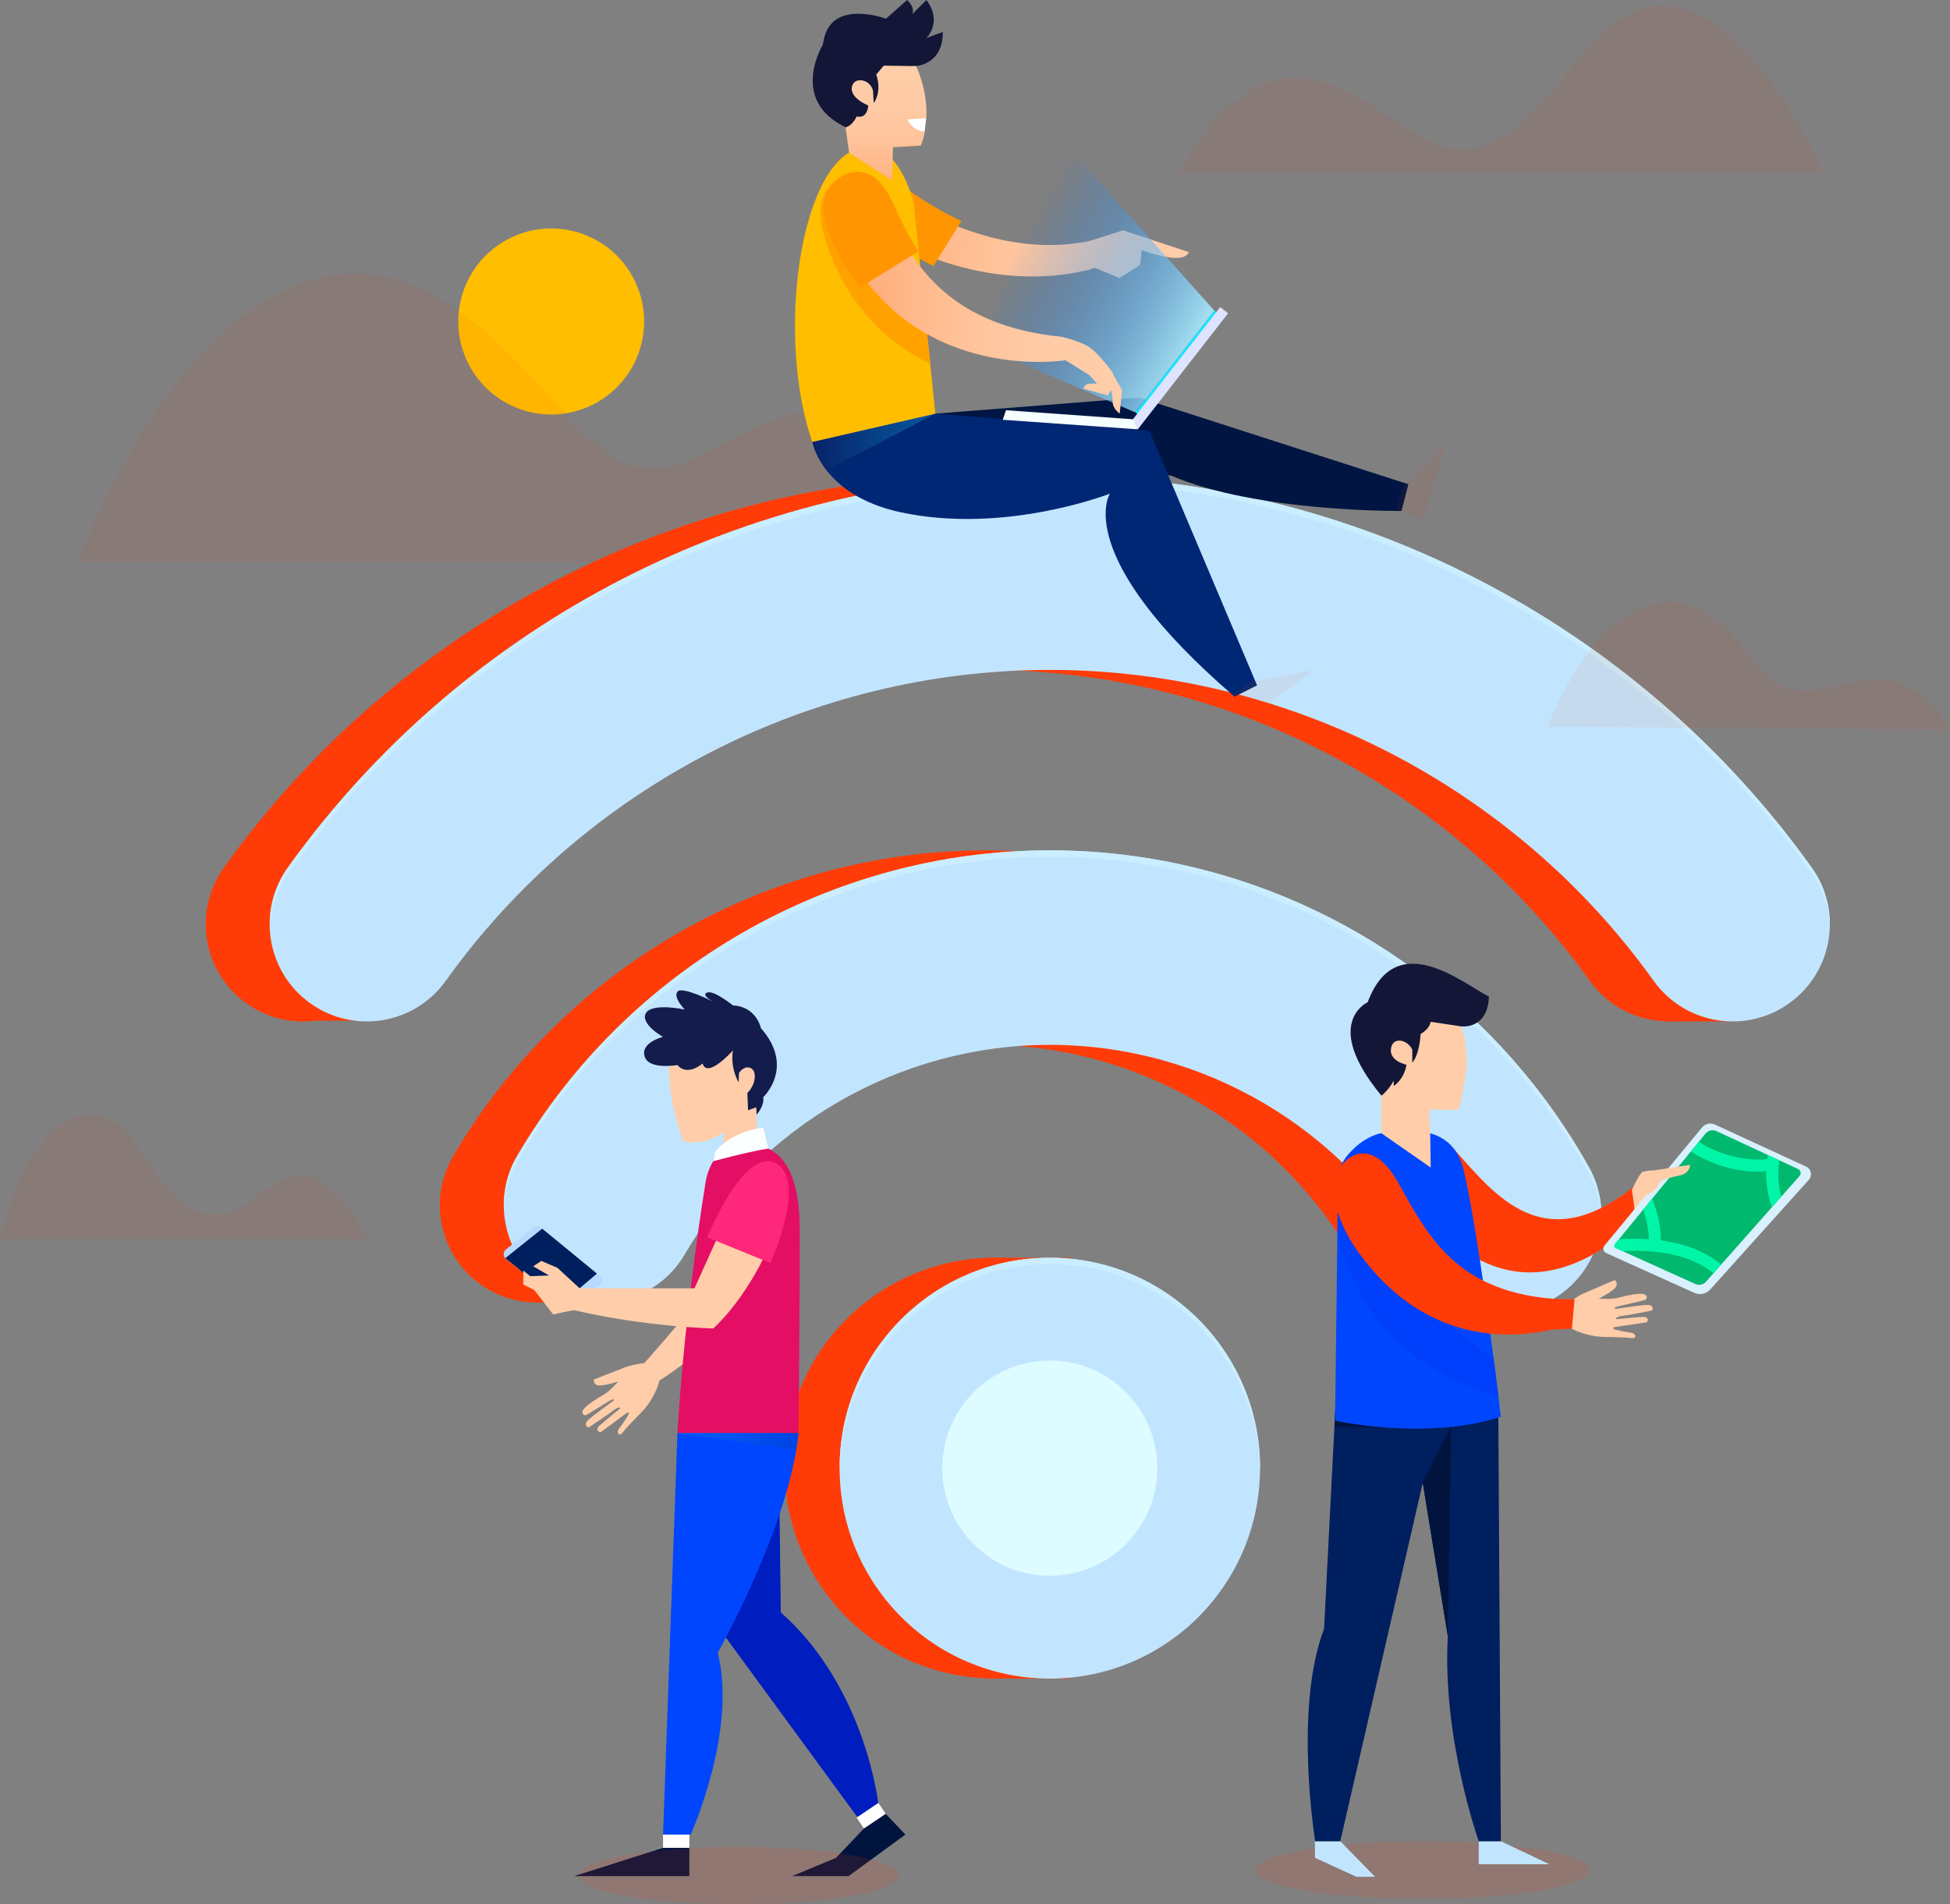 <svg xmlns="http://www.w3.org/2000/svg" width="470" height="459" fill="none" viewBox="0 0 470 459">
    <rect x="0" y="0" width="470" height="459" fill="#808080" stroke="none"/>
    <path fill="#FFBE00" d="M141.335 98.236c11.448-4.688 16.932-17.778 12.25-29.238-4.683-11.46-17.759-16.95-29.206-12.263-11.448 4.688-16.932 17.778-12.249 29.238 4.682 11.46 17.758 16.95 29.205 12.263z"/>
    <path fill="#FF3C08" fill-opacity=".07" d="M241.176 135.424H18.75S40.128 75.985 76.93 67c36.816-8.985 58.308 40.999 75.497 45.281 25.846 6.444 42.997-46.36 88.749 23.143z"/>
    <path fill="#FF3C08" d="M289.819 361.883c4.427-27.659-14.383-53.674-42.011-58.105-27.629-4.432-53.616 14.398-58.042 42.057-4.427 27.659 14.382 53.674 42.011 58.105 27.629 4.432 53.615-14.398 58.042-42.057zM402.222 246.193c-7.299 0-14.485-3.406-19.055-9.786-33.577-46.933-88-74.943-145.571-74.943s-111.994 28.023-145.571 74.943c-7.528 10.523-22.153 12.95-32.664 5.401-10.511-7.536-12.923-22.176-5.395-32.699 42.35-59.197 111.003-94.527 183.643-94.527 72.639 0 141.293 35.342 183.643 94.527 7.528 10.523 5.116 25.163-5.395 32.699-4.152 2.961-8.912 4.385-13.635 4.385z"/>
    <path fill="#FF3C08" d="M94.627 228.362h-24.54v17.653H89.08l5.548-17.653zM347.165 316.281c-8.214 0-16.186-4.333-20.464-12.022-18.014-32.344-52.15-52.423-89.092-52.423-36.028 0-69.758 19.355-88.001 50.517-6.538 11.171-20.883 14.92-32.041 8.362-11.159-6.545-14.891-20.906-8.354-32.077 26.621-45.446 75.814-73.685 128.396-73.685 53.902 0 103.716 29.306 129.995 76.481 6.296 11.311 2.247 25.583-9.052 31.886-3.618 2.008-7.528 2.961-11.387 2.961z"/>
    <path fill="#FF3C08" d="M149.101 296.24h-20.084v17.665h20.084V296.24zM366.423 298.616H346.34v17.665h20.083v-17.665zM258.111 303.141h-20.083v17.665h20.083v-17.665zM257.679 386.929h-20.083v17.665h20.083v-17.665zM421.595 228.541h-20.084v17.652h16.148l3.936-17.652z"/>
    <path fill="#C2E5FF" d="M253.033 303.14c-27.979 0-50.665 22.711-50.665 50.721 0 28.01 22.686 50.72 50.665 50.72s50.665-22.71 50.665-50.72c0-28.01-22.686-50.721-50.665-50.721zm0-98.187c-52.582 0-101.774 28.239-128.395 73.685-6.538 11.171-2.793 25.532 8.353 32.077 11.159 6.545 25.504 2.808 32.042-8.362 18.255-31.162 51.972-50.518 88-50.518 36.942 0 71.078 20.093 89.092 52.424 4.291 7.689 12.251 12.022 20.464 12.022 3.859 0 7.769-.953 11.375-2.974 11.298-6.303 15.348-20.575 9.051-31.886-26.265-47.174-76.08-76.468-129.982-76.468zm183.63 4.156c-42.349-59.197-111.003-94.527-183.643-94.527-72.639 0-141.293 35.342-183.643 94.527-7.528 10.523-5.116 25.163 5.395 32.699 10.512 7.537 25.136 5.122 32.664-5.401 33.578-46.933 88.001-74.943 145.572-74.943s111.993 28.023 145.571 74.943c4.57 6.393 11.755 9.786 19.055 9.786 4.722 0 9.483-1.424 13.609-4.385 10.537-7.536 12.949-22.176 5.42-32.699z"/>
    <path fill="#C2E5FF" d="M206.379 119.487s25.86 17.525 58.257 14.31c0 0 11.59 26.116 31.051 32.484-12.771-35.699-21.581-56.796-21.581-56.796h-39.29"/>
    <path fill="#DCFCFF" d="M253.033 379.799c14.31 0 25.91-11.613 25.91-25.938 0-14.326-11.6-25.939-25.91-25.939s-25.91 11.613-25.91 25.939c0 14.325 11.6 25.938 25.91 25.938z"/>
    <path fill="#CAEEFF" d="M69.39 210.647c42.35-59.198 111.003-94.528 183.643-94.528s141.293 35.343 183.643 94.528c2.755 3.85 4.164 8.248 4.342 12.657.114-4.905-1.27-9.887-4.342-14.195-42.35-59.197-111.003-94.527-183.643-94.527S111.74 149.924 69.39 209.109c-3.072 4.295-4.469 9.29-4.342 14.195.178-4.409 1.587-8.807 4.342-12.657z"/>
    <path fill="#CAEEFF" d="M253.033 204.953c-52.582 0-101.774 28.239-128.395 73.685-2.273 3.889-3.276 8.159-3.187 12.353.165-3.698 1.194-7.409 3.187-10.815 26.621-45.446 75.813-73.685 128.395-73.685 53.902 0 103.717 29.306 129.995 76.481 1.866 3.355 2.805 6.964 2.932 10.548.115-4.079-.799-8.248-2.932-12.086-26.278-47.187-76.093-76.481-129.995-76.481zM253.033 303.141c-27.979 0-50.665 22.71-50.665 50.72 0 .254.013.508.025.763.407-27.655 22.927-49.958 50.653-49.958 27.725 0 50.233 22.303 50.652 49.958 0-.255.025-.509.025-.763-.025-28.01-22.711-50.72-50.69-50.72z"/>
    <path fill="#FF3C08" fill-opacity=".07" d="M283.97 41.545h155.562S423.118 4.13 403.048 1.512c-21.34-2.783-29.656 34.492-51.427 34.492-16.783 0-39.836-42.231-67.651 5.54zM0 298.629h88.546s-8.835-18.44-18.103-15.06c-10.041 3.673-12.618 10.841-21.847 8.642-11.692-2.796-14.498-23.384-26.583-23.473C6.195 268.624 0 298.629 0 298.629zM470 175.863l-97.026-.699s9.508-25.862 25.592-29.662c16.085-3.8 24.362 17.881 31.712 20.245 13.266 4.257 25.022-12.709 39.722 10.116z"/>
    <path fill="#001541" d="M225.447 99.7l49.192-3.864 64.82 20.881-1.65 6.43s-34.632.407-55.502-8.502l-39.874-4.816"/>
    <path fill="#FF3C08" fill-opacity=".07" d="M336.463 123.211l6.551 1.97 5.636-18.758-10.498 11.171-1.689 5.617z"/>
    <path fill="#002774" d="M195.792 106.499s2.209 12.81 21.175 16.941c25.225 5.477 50.551-4.461 50.551-4.461s-9.623 14.831 30.036 48.928l5.433-2.719-25.948-61.358-51.592-4.143-29.655 6.812z"/>
    <path fill="url(#prefix__paint0_linear)" d="M225.447 99.7l-29.655 6.812s.546 3.126 3.377 6.786c9-4.537 26.278-13.598 26.278-13.598z" opacity=".44"/>
    <path fill="#FF3C08" fill-opacity=".07" d="M296.894 167.603l4.049 5.528 15.767-11.59-15.094 2.605-4.722 3.457z"/>
    <path fill="url(#prefix__paint1_linear)" d="M217.728 47.67s21.099 15.352 44.915 10.409l8.061-2.567 15.767 5.223s-.292 3.508-11.286-.458l-.406 3.597-4.938 3.152-5.967-2.491-1.828.66.013-.114c-6.437 1.678-29.211 5.63-55.883-12.721-.025-.013 1.028-2.211 11.552-4.69z"/>
    <path fill="#FF9500" d="M231.718 53.275l-6.728 10.828c-.838-.267-20.337-10.879-21.2-11.184l10.777-.267-.33-8.451c.61-.204 1.257-.394 1.943-.56-.013 0 6.22 5.287 15.538 9.634z"/>
    <path fill="#FFBE00" d="M225.447 99.7l-5.179-50.505s-2.298-10.84-9.103-13.649c0 0-2.577-1.105-6.537 1.246-12.365 7.345-17.215 45.522-8.849 69.72l29.668-6.812z"/>
    <path fill="#FFA200" d="M224.203 87.665l-1.93-18.784c-3.757-6.036-5.89-12.62-7.82-18.529-3.605-11.07-10.689-8.642-13.405-6.456-4.494 3.61-4.05 9.837-.369 18.695 5.523 13.23 14.612 20.766 23.524 25.074z"/>
    <path fill="#131637" d="M198.534 10.243c.647.407 1.371.763 2.184 1.042 4.722 1.64 9.927 2.25 14.802 3.38 1.739.408 3.453.89 5.166 1.399l-7.185 11.425-5.535 5.16-4.164-1.983c-13.761-6.608-5.408-20.016-5.408-20.016.026-.14.089-.267.14-.407z"/>
    <path fill="#131637" d="M220.775 15.911s6.475-.254 6.475-8.21l-3.961 1.462s3.999-3.85 0-9.163l-3.441 3.444S220.75 1.983 218.63 0l-5.091 4.512s-13.926-5.236-15.157 6.15c4.862 4.347 10.143 4.474 10.143 4.474l4.291.127 7.959.648z"/>
    <path fill="#fff" d="M223.251 28.455l-.394 3.304-4.684-.394-.635-2.567.241-1.335"/>
    <path fill="url(#prefix__paint2_linear)" d="M206.494 28.048s2.412.89 2.792-2.63c0 0-4.976-1.92-3.833-4.906.723-1.92 4.24-1.487 4.963 1.347l.178 2.974s2.082-2.631.597-6.85l1.802-2.16 4.482.063 3.313.05s2.831 5.542 2.488 12.544l-4.583.28s.952 2.554 4.177 3.024c-.216 1.348-.394 1.92-.914 3.305l-6.741.406-.178 8.02-10.384-6.698-.851-6.113c-.012-.025 1.524-.203 2.692-2.656z"/>
    <path fill="#1EE3FF" d="M275.276 100.674l19.095-24.528-1.672-1.304-19.095 24.527 1.672 1.305z"/>
    <path fill="#DEE3FF" d="M274.216 103.499l21.788-27.985-1.903-1.485-21.787 27.986 1.902 1.484z"/>
    <path fill="#F5FFFF" d="M274.093 103.474l-32.409-2.3.787-2.3 30.645 2.185.977 2.415z"/>
    <path fill="url(#prefix__paint3_linear)" d="M292.679 74.855L254.95 32.662l-18.37 50.72 37.006 16 19.093-24.528z"/>
    <path fill="url(#prefix__paint4_linear)" d="M201.06 43.883c2.463-2.478 8.391-3.152 13.216 7.447 6.08 13.344 15.411 27.248 41.524 29.828 0 0 4.355 1.004 6.589 2.402 2.234 1.385 5.839 6.278 5.839 6.278l.051.406 2.196 3.813-.596 5.617s-1.79-1.106-1.714-3.1c.038-1.03-.127-1.869-.368-2.555l-.8 1.283-5.84-1.614s.115-1.016 1.321-1.207l1.942-.038-1.828-2.008-5.789-3.61s-34.86 5.707-52.239-25.582c-4.672-8.388-7.553-13.268-3.504-17.36z"/>
    <path fill="#FFB387" d="M219.849 61.51l-8.937 8.82-1.879-2.287 10.816-6.533z" opacity=".41"/>
    <path fill="#FF9500" d="M221.309 60.608l-13.977 8.667c-1.613-2.033-3.136-4.27-4.52-6.774-4.659-8.387-5.801-14.513-1.739-18.618 2.463-2.478 9.216-5.693 14.053 4.893 1.727 3.825 3.682 7.892 6.183 11.832z"/>
    <path fill="#FFCDA9" d="M170.898 310.181s-10.893 13.306-17.329 20.258l5.103 2.465s13.622-8.247 20.591-19.075c-2.996-4.753-8.365-3.648-8.365-3.648z"/>
    <path fill="#FFCDA9" d="M154.966 328.558s-3.606.547-4.736 1.182c0 0-6.182 2.364-7.121 2.783 0 0-.178 1.551 1.713 1.398 1.879-.165 4.164-.953 4.164-.953s-1.853 2.249-3.465 3.164c-1.613.928-4.736 2.835-5.091 3.94-.355 1.106.825 1.03.825 1.03s4.799-2.949 5.84-3.572c.914-.546.876-.025.876-.025s-5.243 3.838-6.106 4.651c-.851.827-.927 1.475-.013 1.932 0 0 4.176-2.847 4.798-3.253.635-.407 2.425-2.097 2.882-1.424 0 0-4.367 3.571-5.065 4.232-.711.661-.66 1.398.317 1.538l6.259-4.6s.444-.318.533.038c.076.317-1.853 3.075-2.12 3.38-.267.305-1.003 1.309-.14 1.767 0 0 .318.114 1.029-.826.711-.941 4.519-4.817 4.519-4.817s2.59-2.631 3.834-6.545c1.244-3.94.101-5.033.965-2.91l-1.981-.852-2.716-1.258z"/>
    <path fill="#E40E64" d="M192.466 345.41h-29.185s1.383-26.777 6.766-60.354c.571-3.584 2.958-10.205 11.057-9.366 7.338.75 11.654 6.71 11.654 20.868-.013 22.558-.292 48.852-.292 48.852z"/>
    <path fill="#001DBF" d="M172.979 391.987l33.642 45.942 5.205-2.275s-2.806-28.607-23.638-47.035l-.356-28.975-17.811 15.263"/>
    <path fill="#0046FF" d="M163.281 345.41l-3.466 96.764h6.652s11.311-25.024 6.525-43.82c0 0 17.176-30.374 19.487-52.944h-29.198z"/>
    <path fill="url(#prefix__paint5_linear)" d="M163.281 345.41l28.626 4.066.559-4.066" opacity=".29"/>
    <path fill="#FFCDA9" d="M161.211 256.995s-.33 8.337 3.58 18.085c0 0 4.545 1.398 9.572-2.161l.216 5.084 7.972-2.199-.266-9.976-1.981.711-.178-3.126s2.463-1.665 1.829-4.817c-.635-3.151-3.276-.762-3.834-.012l-.102 2.287s-1.879-3.927-.178-6.202l-2.919-3.24s-5.04 4.638-13.711 5.566z"/>
    <path fill="#131C4C" d="M183.402 247.819s-1.029-5.21-6.767-5.49c1.308 3.864-.914 7.574-2.056 11.489l2.094-.648s-.863 3.545 1.346 7.714l.102-2.288s1.18-1.881 2.805-1.169c1.625.712 1.194 4.143-.8 5.986l.178 4.181 1.981-.712.076 1.767s1.917-2.034 1.612-4.219c0 0 7.731-7.219-.571-16.611z"/>
    <path fill="#131C4C" d="M176.673 253.17s-6.22 6.977-7.337 3.152c0 0-3.618 3.24-6.056.381 0 0-6.702 1.182-7.845-1.906-1.295-3.508 4.354-4.881 4.354-4.881s-5.598-3.164-4.1-5.731c1.498-2.567 9.356-.864 9.356-.864s-2.856-2.872-1.765-4.296c1.092-1.436 8.608 2.389 8.608 2.389s-3.073-1.626-1.422-2.198c1.65-.572 6.182 3.113 6.182 3.113l1.955 2.618-.584 6.977-1.346 1.246z"/>
    <path fill="#FBFFFF" d="M185.204 276.821l-1.231-5.033s-7.553.648-11.578 5.871l-.393 2.199c-.013.013 7.934-2.198 13.202-3.037z"/>
    <path fill="#fff" d="M166.15 442.174h-6.335v3.202h6.335v-3.202zM211.712 434.542l-5.254 3.542 1.787 2.657 5.254-3.542-1.787-2.657z"/>
    <path fill="#00143E" d="M166.15 445.376v6.812h-27.751l21.416-6.812h6.335zM213.476 437.192l4.748 4.982-13.698 10.014h-13.609l10.575-4.397 6.715-7.053 5.269-3.546z"/>
    <path fill="#B8D9FF" d="M126.834 307.284l-4.875-3.864c-.736-.584-.736-1.703 0-2.287l6.576-5.249c.533-.432 1.307-.419 1.841.013l14.167 11.616c.762.622.698 1.792-.102 2.338l-5.154 3.495"/>
    <path fill="#001F5E" d="M143.883 306.966l-13.203-10.828-8.861 7.079c.051.063.089.14.153.191l2.894 2.3 10.016 8.883 9.001-7.625z"/>
    <path fill="#FFCDA9" d="M138.538 315.824c-.495-.114-5.205 1.004-5.205 1.004l-4.532-5.884-2.678-1.347v-3.355l1.676 1.347 4.532-.165-3.809-2.212 1.955-1.296 3.872 1.652 5.357 4.944h27.688l8.226-18.212 11.413 4.194s-5.205 14.45-15.107 23.689c0 0-16.11-.33-33.388-4.359z"/>
    <path fill="#FF277A" d="M170.453 298.21l15.234 6.214s8.988-19.902 1.333-24.045c-7.655-4.143-16.567 17.831-16.567 17.831z"/>
    <path fill="#FF3C08" fill-opacity=".3" d="M178.019 459c21.307 0 38.58-3.107 38.58-6.939s-17.273-6.939-38.58-6.939-38.579 3.107-38.579 6.939S156.712 459 178.019 459z" opacity=".42"/>
    <path fill="#FF3C08" d="M337.009 281.904c-.216-3.775 3.758-6.634 11.946-6.57 10.13 10.891 21.924 29.09 44.914 10.599l7.972.228s-25.313 36.017-52.302 12.62c-7.846-6.812-12.162-10.624-12.53-16.877z"/>
    <path fill="#FFCDA9" d="M393.323 286.809s1.511-3.367 2.425-4.27c0 0 2.272-.826 3.415-.19 0 0 6.563-.89 5.903.902-.66 1.792-5.903-.902-5.903-.902s3.034.279 4.354-1.004c1.32-1.284 3.606-5.135 4.748-5.122 1.143.013.762 1.144.762 1.144s-4.113 3.774-4.989 4.588c-.775.711-.267.851-.267.851s5.649-3.215 6.665-3.787c1.015-.572 1.714-.229 1.904.813 0 0-3.009 1.729-4.76 2.962-.61.432-2.946 1.499-2.425 2.16 0 0 5.129-2.249 5.954-2.732.825-.483 1.612-.013 1.472.991l-6.728 3.584s-.419.343-.114.546c.279.178 3.796-.406 4.151-.559.355-.165 1.523-.572 1.714.419 0 0 .025.344-1.067.75-1.091.394-6.169 2.453-6.169 2.453s-3.212 1.703-7.274 1.665c-4.101-.038-.864-.038-3.047.013l-.267-2.212-.457-3.063z"/>
    <path fill="#D9F0FF" d="M413.33 271.038l21.988 10.142c1.244.571 1.574 2.198.635 3.202l-23.765 26.447c-.978 1.055-2.514 1.373-3.821.775l-21.226-9.582c-.698-.318-.901-1.207-.419-1.805l23.511-28.48c.749-.902 2.018-1.195 3.097-.699z"/>
    <path fill="#00B86E" d="M413.724 272.627l19.664 9.137c.66.305.825 1.157.343 1.69l-22.571 25.494c-.648.699-1.676.915-2.539.521l-19.157-8.642c-.368-.165-.482-.648-.228-.966l21.822-26.624c.647-.788 1.739-1.043 2.666-.61z"/>
    <path fill="#00F6A6" d="M397.424 298.679c-.076-2.656-.648-5.058-1.359-7.142l2.146-2.618c1.117 2.732 2.069 6.151 2.12 10.053 6.931.927 11.527 3.304 14.548 5.782L413 306.889c-3.732-3.037-10.422-5.935-21.949-5.338l-1.587-.711c-.368-.166-.482-.648-.228-.966l.964-1.182c2.615-.165 5.028-.165 7.224-.013zM407.542 277.532l1.891-2.3c3.669 2.262 9.394 4.689 16.516 4.168.051-.355.114-.673.165-1.016l2.742 1.271c-.355 2.529-.393 5.591.47 8.781l-2.247 2.529c-1.105-3.037-1.447-6.011-1.371-8.68-.622.038-1.257.115-1.854.115-7.083 0-12.669-2.542-16.312-4.868z"/>
    <path fill="#FFCDA9" d="M395.748 282.539l11.666-1.791s-.241 2.096-2.348 2.503c-2.108.407-4.773 1.296-4.773 1.296s-.927 2.606-3.453 3.444c-2.527.839-1.803-1.563-1.803-1.563l.711-3.889z"/>
    <path fill="#FF3C08" fill-opacity=".3" d="M302.632 450.752c0 3.851 18.039 6.964 40.293 6.964 22.254 0 40.281-3.113 40.281-6.964 0-3.851-18.04-6.964-40.281-6.964-22.254-.013-40.293 3.113-40.293 6.964z" opacity=".42"/>
    <path fill="#C2E5FF" d="M356.419 443.775v5.554h17.037l-11.717-5.554h-5.32zM316.938 443.775v3.99l9.991 4.588h4.494l-8.378-8.578h-6.107z"/>
    <path fill="#001F5E" d="M361.142 341.635l.609 102.14h-5.332s-8.873-24.884-7.451-49.412l-6.043-36.969-19.88 86.381h-6.043s-5.243-31.899 2.133-51.191l2.843-55.46 39.164 4.511z"/>
    <path fill="#00143E" d="M361.142 341.635s-9.102 3.101-39.506 2.186l.343-6.685 22.964-4.244M342.925 357.394l6.804-13.573-.774 50.542-6.03-36.969z"/>
    <path fill="#131637" d="M358.869 240.22c-6.233-3.165-22.393-16.916-29.223 1.334 0 0-11.184 5.007 3.313 22.52h4.215l6.081-5.02 9.051-11.667c-.012 0 6.271.776 6.563-7.167z"/>
    <path fill="#FFCDA9" d="M335.93 260.452v1.296s2.45-1.487 3.072-5.121c0 0-4.456-.915-3.694-4.169.622-2.694 4.012-1.792 5.091.534v3.101s1.739-1.512 2.043-7.447l1.765-2.453 8.074 1.207s1.841 6.024 1.041 11.425c0 0-1.155 7.232-1.79 8.642h-7.033l.571 16.128-8.518-2.822-1.764-3.863-1.841-1.843v-10.98c.012-.013 1.625-1.157 2.983-3.635z"/>
    <path fill="#131637" d="M339.599 248.023c0 1.665-.229 1.538 1.434 1.538s3.809-1.932 3.809-3.597-.584-2.415-2.235-2.415c-1.663 0-3.008 2.809-3.008 4.474z"/>
    <path fill="#0046FF" d="M321.788 342.398s21.975 4.969 39.951-.953c0 0-4.964-42.486-8.938-59.35-1.028-4.346-3.452-7.625-8.086-8.96l.127 8.274-11.895-8.274c-.343 0-3.504.699-6.538 3.597-2.742 2.618-3.643 4.384-3.91 8.172l-.711 57.494z"/>
    <path fill="#003FFB" d="M359.987 327.249c-17.405-10.548-22.369-26.727-24.501-39.893-1.587-9.836-6.868-11.031-10.029-9.595-1.587 2.122-2.742 4.347-2.946 7.142l-.152 12.48c.191.776.368 1.475.533 2.072 6.843 25.532 27.764 34.11 38.262 36.969-.317-2.414-.71-5.566-1.167-9.175z"/>
    <path fill="#FF3C08" d="M323.083 281.345c1.879-3.164 7.921-6.99 13.913 3.698 7.541 13.459 14.625 27.82 42.236 28.239l-.013 5.579s-30.581 13.166-52.239-17.652c-2.717-3.864-7.871-13.154-3.897-19.864z"/>
    <path fill="#FFCDA9" d="M377.988 314.044s2.945-2.147 4.202-2.491c0 0 6.055-2.668 7.02-3.024 0 0 1.219.991-.241 2.198-1.447 1.208-3.631 2.25-3.631 2.25s2.895.292 4.697-.191c1.79-.47 5.37-1.321 6.386-.775 1.028.534.14 1.309.14 1.309s-5.485 1.284-6.653 1.576c-1.028.254-.647.597-.647.597s6.424-.966 7.604-.978c1.181-.013 1.689.394 1.359 1.359 0 0-4.964.915-5.7 1.068-.737.152-3.2.216-3.047 1.017 0 0 5.611-.534 6.576-.56.965-.025 1.46.534.85 1.309l-7.68 1.132s-.546.089-.356.406c.166.28 3.479.877 3.885.915.394.026 1.638.229 1.346 1.157 0 0-.153.305-1.308.14-1.168-.166-6.588-.242-6.588-.242s-3.682-.051-7.313-1.957c-3.656-1.932-3.605-3.508-2.729-1.398l.812-1.995 1.016-2.822z"/>
    <path fill="#FF3C08" d="M378.877 320.234l-4.888.228 1.232-7.345 4.278.025-.622 7.092z"/>
    <defs>
        <linearGradient id="prefix__paint0_linear" x1="225.442" x2="195.786" y1="106.492" y2="106.492" gradientUnits="userSpaceOnUse">
            <stop stop-color="#0F8FCE"/>
            <stop offset=".161" stop-color="#0F83C2"/>
            <stop offset=".451" stop-color="#0F64A3"/>
            <stop offset=".834" stop-color="#0F3171"/>
            <stop offset="1" stop-color="#0F1959"/>
        </linearGradient>
        <linearGradient id="prefix__paint1_linear" x1="216.606" x2="287.646" y1="55.005" y2="65.531" gradientUnits="userSpaceOnUse">
            <stop offset=".001" stop-color="#FFB180"/>
            <stop offset=".118" stop-color="#FFB88A"/>
            <stop offset=".377" stop-color="#FFC49C"/>
            <stop offset=".658" stop-color="#FFCBA6"/>
            <stop offset="1" stop-color="#FFCDA9"/>
        </linearGradient>
        <linearGradient id="prefix__paint2_linear" x1="213.536" x2="213.536" y1="43.488" y2="15.804" gradientUnits="userSpaceOnUse">
            <stop offset=".001" stop-color="#FFB180"/>
            <stop offset=".118" stop-color="#FFB88A"/>
            <stop offset=".377" stop-color="#FFC49C"/>
            <stop offset=".658" stop-color="#FFCBA6"/>
            <stop offset="1" stop-color="#FFCDA9"/>
        </linearGradient>
        <linearGradient id="prefix__paint3_linear" x1="294.158" x2="245.742" y1="84.85" y2="58.065" gradientUnits="userSpaceOnUse">
            <stop offset=".004" stop-color="#C4FFFF"/>
            <stop offset=".118" stop-color="#A9ECFF" stop-opacity=".886"/>
            <stop offset=".431" stop-color="#64BDFF" stop-opacity=".571"/>
            <stop offset=".693" stop-color="#319AFF" stop-opacity=".308"/>
            <stop offset=".89" stop-color="#1284FF" stop-opacity=".11"/>
            <stop offset="1" stop-color="#067CFF" stop-opacity="0"/>
        </linearGradient>
        <linearGradient id="prefix__paint4_linear" x1="270.476" x2="199.13" y1="71.002" y2="71.002" gradientUnits="userSpaceOnUse">
            <stop stop-color="#FFCDA9"/>
            <stop offset=".273" stop-color="#FFCBA6"/>
            <stop offset=".497" stop-color="#FFC49C"/>
            <stop offset=".705" stop-color="#FFB88A"/>
            <stop offset=".9" stop-color="#FFA872"/>
            <stop offset="1" stop-color="#FF9D63"/>
        </linearGradient>
        <linearGradient id="prefix__paint5_linear" x1="146.491" x2="189.407" y1="347.443" y2="347.443" gradientUnits="userSpaceOnUse">
            <stop stop-color="#0BF"/>
            <stop offset=".148" stop-color="#00B3F9"/>
            <stop offset=".384" stop-color="#009CE8"/>
            <stop offset=".678" stop-color="#0076CC"/>
            <stop offset="1" stop-color="#0045A8"/>
        </linearGradient>
    </defs>
</svg>
